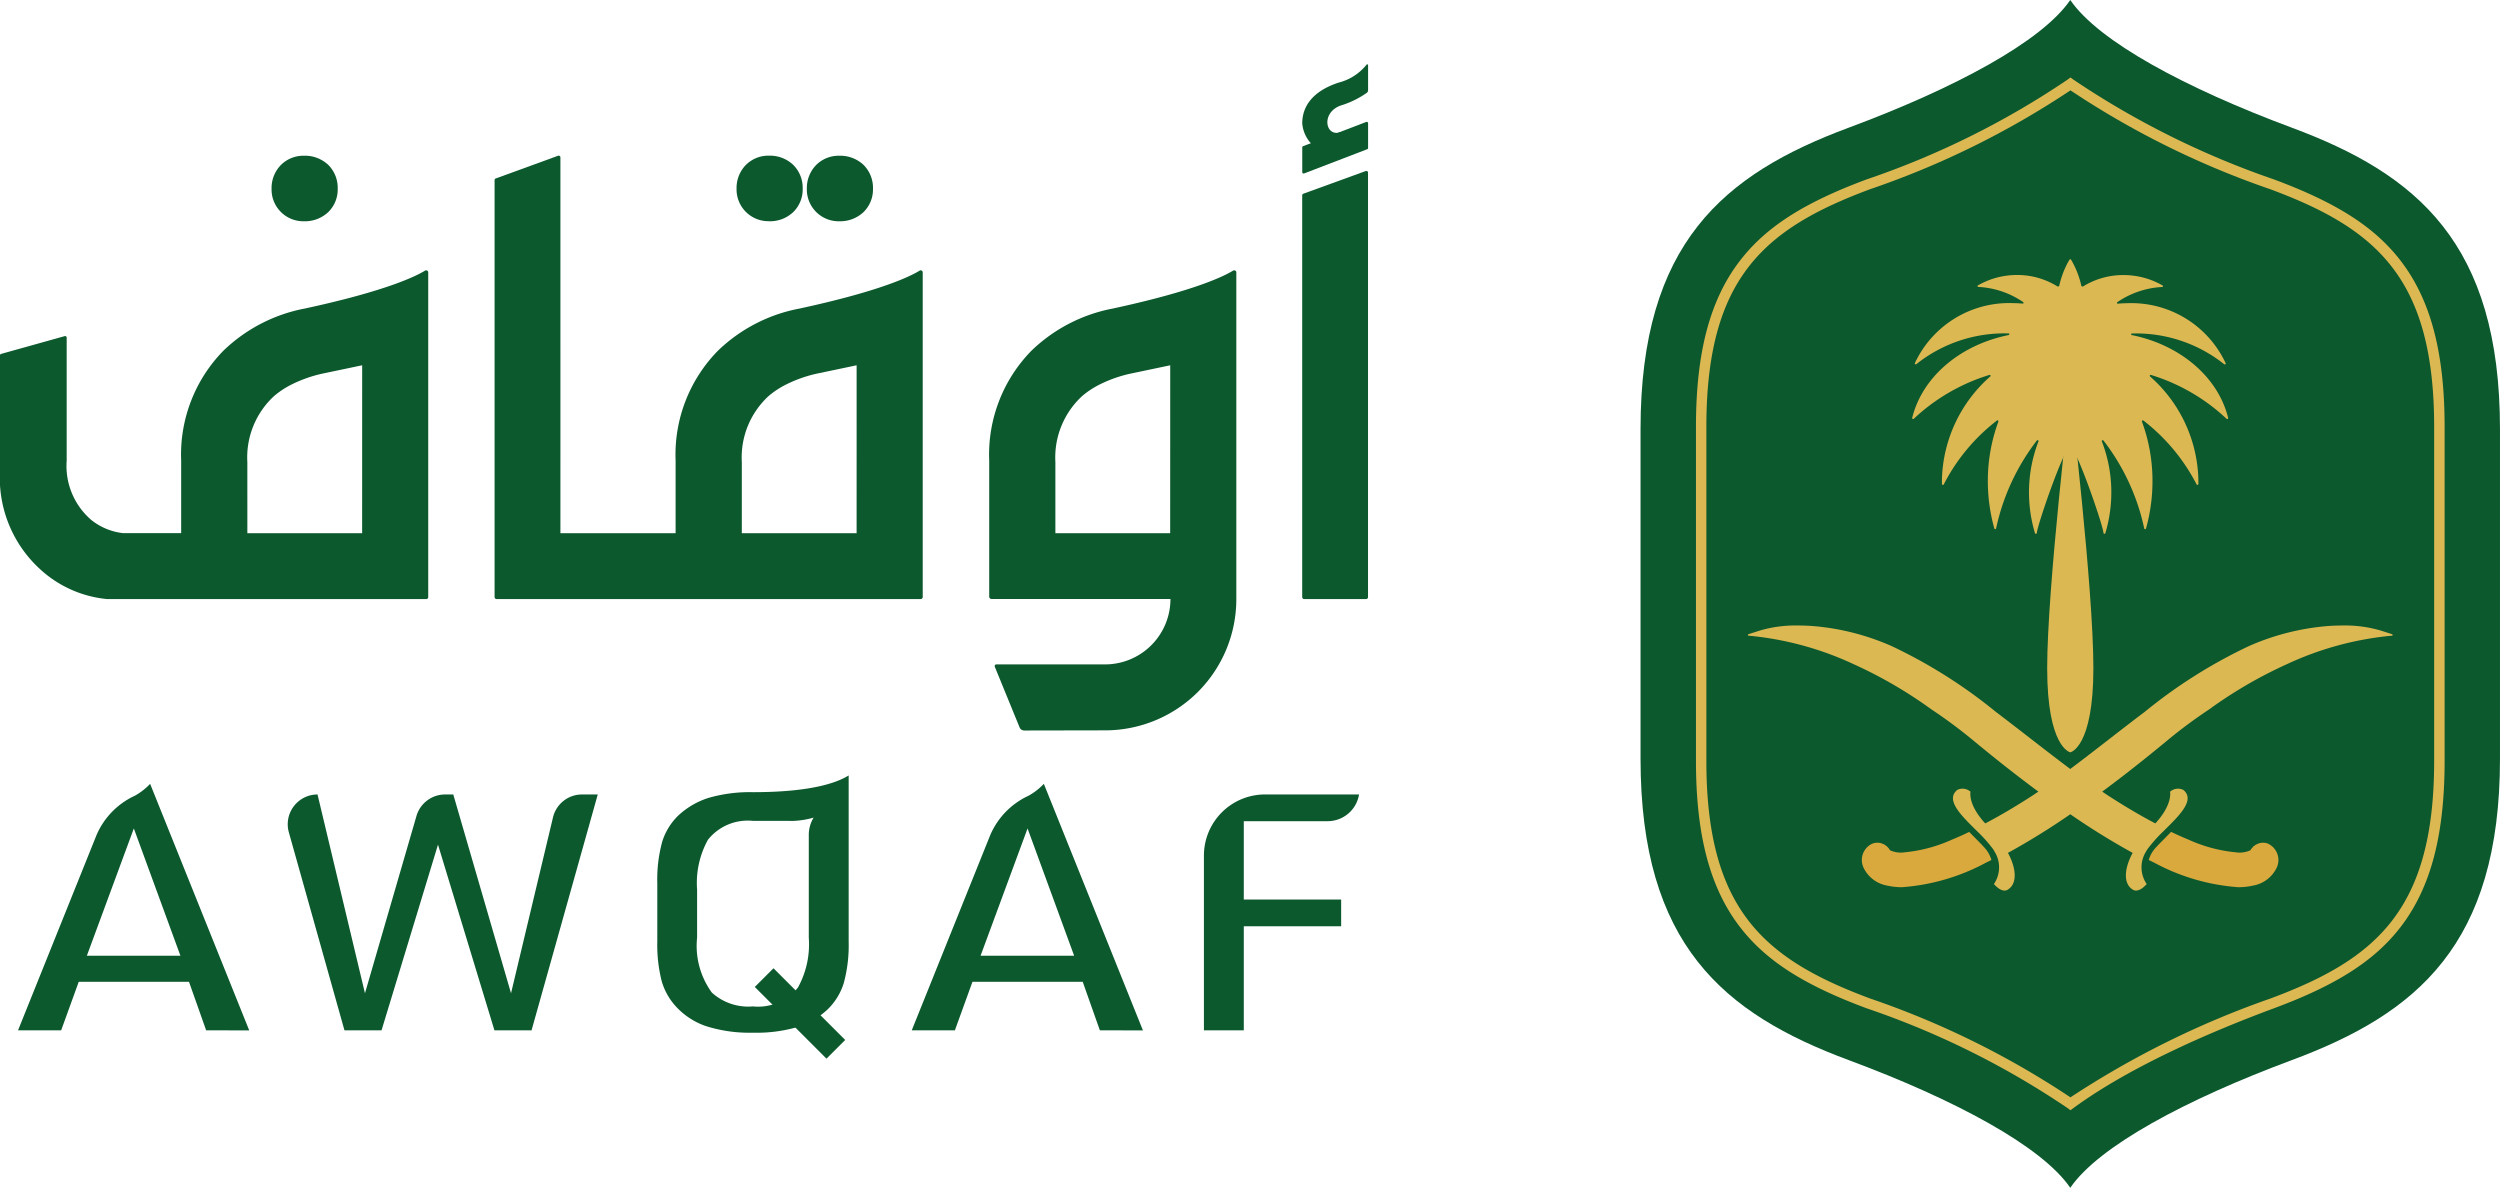 <svg xmlns="http://www.w3.org/2000/svg" width="169.874" height="80.708" viewBox="0 0 169.874 80.708">
  <g id="Logo" transform="translate(-137.298)">
    <g id="Group_55943" data-name="Group 55943" transform="translate(137.298)">
      <g id="Group_55945" data-name="Group 55945">
        <path id="Path_122794" data-name="Path 122794" d="M154.859,13.258a2.308,2.308,0,0,0,1.645-.623,2.152,2.152,0,0,0,.642-1.584,2.2,2.2,0,0,0-.642-1.625,2.312,2.312,0,0,0-1.645-.621,2.164,2.164,0,0,0-1.565.621,2.245,2.245,0,0,0-.642,1.625,2.16,2.16,0,0,0,2.207,2.207" transform="translate(-134.199 1.777)" fill="#0c592e"/>
        <path id="Path_122795" data-name="Path 122795" d="M181.15,13.258a2.305,2.305,0,0,0,1.644-.623,2.151,2.151,0,0,0,.642-1.584,2.2,2.2,0,0,0-.642-1.625A2.309,2.309,0,0,0,181.15,8.8a2.164,2.164,0,0,0-1.565.621,2.24,2.24,0,0,0-.642,1.625,2.16,2.16,0,0,0,2.207,2.207" transform="translate(-128.894 1.777)" fill="#0c592e"/>
        <path id="Path_122796" data-name="Path 122796" d="M185.124,13.258a2.31,2.31,0,0,0,1.645-.623,2.156,2.156,0,0,0,.642-1.584,2.209,2.209,0,0,0-.642-1.625,2.314,2.314,0,0,0-1.645-.621,2.164,2.164,0,0,0-1.565.621,2.24,2.24,0,0,0-.642,1.625,2.16,2.16,0,0,0,2.207,2.207" transform="translate(-128.092 1.777)" fill="#0c592e"/>
        <path id="Path_122797" data-name="Path 122797" d="M205.524,33.148h-7.8V28.315a5.666,5.666,0,0,1,1.827-4.494,5.894,5.894,0,0,1,1.244-.809A9.013,9.013,0,0,1,203,22.268l2.527-.531ZM209.806,15.3c-.59.367-2.589,1.375-8.174,2.58a10.878,10.878,0,0,0-5.537,2.869,10.086,10.086,0,0,0-2.868,7.462v9.248a.156.156,0,0,0,.155.157h12.161a4.446,4.446,0,0,1-4.447,4.446h-7.384a.114.114,0,0,0-.106.157l1.686,4.123a.338.338,0,0,0,.315.212l5.512-.011a8.915,8.915,0,0,0,8.9-8.916V15.426a.139.139,0,0,0-.212-.121" transform="translate(-126.011 3.084)" fill="#0c592e"/>
        <path id="Path_122798" data-name="Path 122798" d="M189.861,34.456h-7.8V29.624a5.665,5.665,0,0,1,1.826-4.494,5.9,5.9,0,0,1,1.245-.809,9.03,9.03,0,0,1,2.2-.745l2.53-.531Zm4.281-17.843c-.59.367-2.59,1.375-8.174,2.58a10.878,10.878,0,0,0-5.537,2.869,10.087,10.087,0,0,0-2.869,7.462v4.932h-7.827V8.916a.117.117,0,0,0-.156-.109l-4.24,1.544a.115.115,0,0,0-.077.109V38.795a.135.135,0,0,0,.133.135h28.822a.137.137,0,0,0,.137-.136V16.734a.14.14,0,0,0-.213-.121" transform="translate(-131.655 1.776)" fill="#0c592e"/>
        <path id="Path_122799" data-name="Path 122799" d="M161.905,33.148h-7.8V28.315a5.664,5.664,0,0,1,1.824-4.494,5.9,5.9,0,0,1,1.245-.809,9,9,0,0,1,2.207-.745l2.526-.531ZM166.188,15.3c-.591.367-2.592,1.375-8.174,2.58a10.882,10.882,0,0,0-5.538,2.869,10.091,10.091,0,0,0-2.868,7.462v4.932h-3.947a4.212,4.212,0,0,1-2.166-.9,4.837,4.837,0,0,1-1.666-4.031V19.856a.106.106,0,0,0-.135-.1l-4.322,1.208a.105.105,0,0,0-.077.1v7.892a8.4,8.4,0,0,0,2.688,6.6,7.81,7.81,0,0,0,4.592,2.067h21.688a.134.134,0,0,0,.133-.135V15.426a.14.14,0,0,0-.211-.121" transform="translate(-137.298 3.084)" fill="#0c592e"/>
        <path id="Path_122800" data-name="Path 122800" d="M215.245,9.67,211,11.213a.118.118,0,0,0-.077.109v27.3a.137.137,0,0,0,.136.136h4.2a.136.136,0,0,0,.136-.136V9.78a.116.116,0,0,0-.155-.109" transform="translate(-122.439 1.95)" fill="#0c592e"/>
        <path id="Path_122801" data-name="Path 122801" d="M211.054,10.395,215.34,8.75a.093.093,0,0,0,.06-.088V6.984a.094.094,0,0,0-.127-.088L210.988,8.54a.092.092,0,0,0-.061.089v1.678a.094.094,0,0,0,.127.088" transform="translate(-122.439 1.39)" fill="#0c592e"/>
        <path id="Path_122802" data-name="Path 122802" d="M215.4,3.691V5.4a.223.223,0,0,1-.095.18,6.265,6.265,0,0,1-1.62.812c-1.512.413-1.225,2.175-.2,1.868.989-.3-1.739,1.906-1.7,1.877a5.585,5.585,0,0,0,.1-.805,2.292,2.292,0,0,1-.959-1.681c0-1.023.554-2.138,2.471-2.771a3.534,3.534,0,0,0,1.9-1.221.056.056,0,0,1,.1.032" transform="translate(-122.439 0.733)" fill="#0c592e"/>
        <path id="Path_122803" data-name="Path 122803" d="M151.1,61.068l-1.167-3.3h-7.49l-1.195,3.3h-2.931L143.651,47.8a5.2,5.2,0,0,1,2.6-2.672,4.314,4.314,0,0,0,1.042-.809l6.734,16.753ZM142.993,56h6.359l-3.166-8.651Z" transform="translate(-137.092 8.943)" fill="#0c592e"/>
        <path id="Path_122804" data-name="Path 122804" d="M167.612,60.947l-3.836-12.619-3.836,12.619h-2.518l-3.78-13.455a2.025,2.025,0,0,1,1.949-2.573l3.223,13.508,3.5-12.048a2.028,2.028,0,0,1,1.945-1.46h.556l3.924,13.508,2.852-11.953a2.027,2.027,0,0,1,1.97-1.555h1.072l-4.5,16.029Z" transform="translate(-134.015 9.065)" fill="#0c592e"/>
        <path id="Path_122805" data-name="Path 122805" d="M205.367,60.947V49.071a4.154,4.154,0,0,1,4.152-4.153h6.389a2.163,2.163,0,0,1-2.132,1.816h-5.7v5.325h6.616v1.817h-6.616v7.07Z" transform="translate(-123.561 9.065)" fill="#0c592e"/>
        <path id="Path_122806" data-name="Path 122806" d="M180.964,61.324a9.771,9.771,0,0,1-3.218-.454,4.926,4.926,0,0,1-2.1-1.418,4.264,4.264,0,0,1-.9-1.685,10.051,10.051,0,0,1-.285-2.649V51.182a9.762,9.762,0,0,1,.334-2.836,4.22,4.22,0,0,1,1.092-1.777,5.392,5.392,0,0,1,2.056-1.2,10.076,10.076,0,0,1,3.021-.388c3.887,0,5.683-.625,6.5-1.138v11.28a9.762,9.762,0,0,1-.334,2.836,4.241,4.241,0,0,1-1.092,1.779,5.4,5.4,0,0,1-2.044,1.2,10.031,10.031,0,0,1-3.032.387m0-14.394a3.457,3.457,0,0,0-3.06,1.284,6.076,6.076,0,0,0-.737,3.39v3.259a5.4,5.4,0,0,0,1,3.732,3.681,3.681,0,0,0,2.794.942,3.459,3.459,0,0,0,3.06-1.284,6.088,6.088,0,0,0,.736-3.39V47.9a2.26,2.26,0,0,1,.328-1.191,5.79,5.79,0,0,1-1.376.224Z" transform="translate(-129.798 8.847)" fill="#0c592e"/>
        <path id="Path_122807" data-name="Path 122807" d="M201.631,61.068l-1.167-3.3h-7.49l-1.195,3.3h-2.931L194.182,47.8a5.2,5.2,0,0,1,2.6-2.672,4.337,4.337,0,0,0,1.042-.809l6.733,16.753ZM193.524,56h6.359l-3.166-8.651Z" transform="translate(-126.895 8.943)" fill="#0c592e"/>
        <rect id="Rectangle_13982" data-name="Rectangle 13982" width="1.796" height="6.889" transform="translate(51.288 67.064) rotate(-45)" fill="#0c592e"/>
        <path id="Path_122808" data-name="Path 122808" d="M274.311,8.677C267.11,6,261.182,2.822,259.253,0h0c-1.928,2.822-7.856,6-15.058,8.677-8.487,3.154-14.142,7.842-14.142,20.478v22.4c0,12.636,5.655,17.324,14.142,20.478,7.2,2.674,13.13,5.854,15.058,8.677h0c1.929-2.823,7.856-6,15.057-8.677,8.487-3.154,14.142-7.842,14.142-20.478v-22.4c0-12.636-5.654-17.324-14.142-20.478" transform="translate(-118.579)" fill="#0c592e"/>
        <path id="Path_122809" data-name="Path 122809" d="M258.574,74.482l-.208-.154a57.091,57.091,0,0,0-13.625-6.766c-4.277-1.586-6.853-3.237-8.614-5.518-2.044-2.647-3-6.237-3-11.3v-22.7c0-5.06.952-8.649,3-11.3,1.761-2.281,4.337-3.931,8.614-5.518a57.037,57.037,0,0,0,13.625-6.766l.208-.154.209.153a58.223,58.223,0,0,0,13.6,6.768c4.277,1.586,6.853,3.236,8.615,5.517,2.044,2.647,3,6.237,3,11.3v22.7c0,5.06-.952,8.649-3,11.3-1.761,2.281-4.338,3.931-8.615,5.518-4.025,1.493-9.652,3.878-13.6,6.767Zm0-69.3a58.657,58.657,0,0,1-13.59,6.708c-7.231,2.682-11.15,6.051-11.15,16.154v22.7c0,10.1,3.919,13.471,11.15,16.154a58.714,58.714,0,0,1,13.589,6.708A61.617,61.617,0,0,1,272.136,66.9c7.232-2.683,11.151-6.052,11.151-16.154v-22.7c0-10.1-3.919-13.471-11.151-16.152A58.955,58.955,0,0,1,258.575,5.182Z" transform="translate(-117.887 0.958)" fill="#dcb853"/>
        <path id="Path_122810" data-name="Path 122810" d="M266.939,47.855a.923.923,0,0,0-.416-.083l0,0a.94.94,0,0,0-.245.04c-.018.006-.035.014-.052.02a.927.927,0,0,0-.153.069l-.007,0h0a.863.863,0,0,0-.1.075.429.429,0,0,0-.049.026c-.008.008-.013.02-.022.029a.321.321,0,0,0-.04.031l0,.014a.88.88,0,0,0-.162.207,1.737,1.737,0,0,1-.976.141,10.084,10.084,0,0,1-3.216-.856q-.577-.238-1.2-.536c-.006.023-.782.785-1,1.03a2.08,2.08,0,0,0-.516.882l.367.18a14.162,14.162,0,0,0,5.705,1.668,4.436,4.436,0,0,0,1.014-.108,2.2,2.2,0,0,0,1.585-1.169,1.227,1.227,0,0,0-.529-1.66" transform="translate(-112.778 9.492)" fill="#d9a93d"/>
        <path id="Path_122811" data-name="Path 122811" d="M249.869,47.032q-.622.3-1.2.536a10.079,10.079,0,0,1-3.215.856,1.734,1.734,0,0,1-.976-.141.918.918,0,0,0-.163-.207l0-.014a.455.455,0,0,0-.04-.031c-.01-.008-.014-.02-.023-.029a.481.481,0,0,0-.048-.026c-.034-.025-.065-.056-.1-.076h0l-.007,0a.79.79,0,0,0-.153-.067c-.018-.007-.034-.016-.052-.022a.934.934,0,0,0-.245-.04v0a.923.923,0,0,0-.416.083,1.225,1.225,0,0,0-.53,1.659,2.2,2.2,0,0,0,1.586,1.171,4.428,4.428,0,0,0,1.014.108,14.172,14.172,0,0,0,5.7-1.668c.09-.043.367-.18.367-.18a2.091,2.091,0,0,0-.514-.882c-.213-.245-.989-1.007-1-1.03" transform="translate(-116.051 9.492)" fill="#d9a93d"/>
        <path id="Path_122812" data-name="Path 122812" d="M279.892,35.958l-.047-.018c-.083-.025-.422-.136-.728-.232a8.541,8.541,0,0,0-2.562-.343c-.311,0-.63.011-.952.031a16.578,16.578,0,0,0-5.43,1.365,34.36,34.36,0,0,0-7.064,4.454c-1.838,1.389-3.512,2.725-5.082,3.9-1.571-1.172-3.245-2.507-5.082-3.9a34.387,34.387,0,0,0-7.063-4.454,16.592,16.592,0,0,0-5.43-1.365c-.322-.02-.641-.031-.953-.031a8.552,8.552,0,0,0-2.562.343c-.305.1-.645.207-.728.232l-.047.018a.051.051,0,0,0,.024.1,21.572,21.572,0,0,1,7.108,1.929,30.235,30.235,0,0,1,5.307,3.085,33.293,33.293,0,0,1,2.9,2.158q2.28,1.887,4.359,3.423c-.137.091-.275.186-.41.274q-1.7,1.1-3.2,1.887c-1.208-1.308-1-2.152-1-2.152a.811.811,0,0,0-.9-.125c-.726.586.008,1.472.939,2.4.076.076.528.529.534.526a10.517,10.517,0,0,1,.955,1.09,1.463,1.463,0,0,1,.094.159,2.015,2.015,0,0,1-.032,2.221c.6.68.945.377.945.377.675-.409.564-1.475.006-2.494a48.433,48.433,0,0,0,4.238-2.625,48.593,48.593,0,0,0,4.238,2.625c-.558,1.019-.668,2.085.006,2.494,0,0,.349.3.946-.377a2.014,2.014,0,0,1-.034-2.221,1.454,1.454,0,0,1,.095-.159,10.4,10.4,0,0,1,.954-1.09c.006,0,.458-.451.534-.526.93-.928,1.666-1.814.939-2.4a.811.811,0,0,0-.9.125s.2.845-1,2.152q-1.495-.784-3.2-1.887c-.136-.088-.274-.183-.41-.274q2.077-1.536,4.357-3.423a33.688,33.688,0,0,1,2.9-2.158,30.276,30.276,0,0,1,5.306-3.085,21.588,21.588,0,0,1,7.11-1.929.051.051,0,0,0,.023-.1" transform="translate(-117.353 7.137)" fill="#dcb853"/>
        <path id="Path_122813" data-name="Path 122813" d="M260.338,19.815a.056.056,0,0,1,.011-.112h.006a9.6,9.6,0,0,1,6.253,2.086.063.063,0,0,0,.1-.071,7.067,7.067,0,0,0-6.7-4.072c-.208,0-.415.013-.62.031a.057.057,0,0,1-.043-.1,5.931,5.931,0,0,1,3.057-1.034.057.057,0,0,0,.03-.1,5.321,5.321,0,0,0-2.684-.71A5.15,5.15,0,0,0,257,16.52l-.093-.04a6.058,6.058,0,0,0-.617-1.646c-.017-.034-.053-.095-.084-.145a.063.063,0,0,0-.054-.03.062.062,0,0,0-.054.03l-.085.145a6.132,6.132,0,0,0-.614,1.646l-.093.04a5.158,5.158,0,0,0-2.753-.792,5.306,5.306,0,0,0-2.681.71.057.057,0,0,0,.026.1,5.924,5.924,0,0,1,3.059,1.034.056.056,0,0,1-.042.1c-.2-.018-.411-.029-.62-.031a7.067,7.067,0,0,0-6.7,4.072.063.063,0,0,0,.1.071,9.6,9.6,0,0,1,6.253-2.086h0a.056.056,0,0,1,.013.112c-3.285.663-5.861,2.837-6.55,5.628a.065.065,0,0,0,.107.061,13.077,13.077,0,0,1,5.143-2.982.061.061,0,0,1,.06.1,9.646,9.646,0,0,0-3.289,7.011c0,.1,0,.2,0,.3,0,.059.1.087.121.035a12.919,12.919,0,0,1,3.614-4.345.064.064,0,0,1,.1.072,11.648,11.648,0,0,0-.716,3.916,12.052,12.052,0,0,0,.44,3.345.062.062,0,0,0,.12,0,14.9,14.9,0,0,1,2.769-5.974c.038-.053.131-.013.114.048a9.642,9.642,0,0,0-.238,6.251.065.065,0,0,0,.124-.017c.038-.566,1.881-5.877,2.265-5.877s2.226,5.311,2.264,5.877a.065.065,0,0,0,.124.017,9.634,9.634,0,0,0-.238-6.251.064.064,0,0,1,.114-.048,14.831,14.831,0,0,1,2.769,5.974.062.062,0,0,0,.121,0,11.961,11.961,0,0,0,.439-3.345,11.647,11.647,0,0,0-.715-3.916.064.064,0,0,1,.1-.072,12.977,12.977,0,0,1,3.615,4.345c.024.052.119.024.119-.035,0-.1,0-.2,0-.3a9.637,9.637,0,0,0-3.289-7.011.062.062,0,0,1,.06-.1,13.072,13.072,0,0,1,5.144,2.982.066.066,0,0,0,.108-.061c-.691-2.791-3.268-4.965-6.551-5.628" transform="translate(-115.478 2.958)" fill="#dcb853"/>
        <path id="Path_122814" data-name="Path 122814" d="M254.614,22.256h0s-1.57,13.23-1.57,18.649,1.57,5.724,1.57,5.724,1.57-.305,1.57-5.724-1.57-18.649-1.57-18.649" transform="translate(-113.939 4.492)" fill="#dcb853"/>
      </g>
    </g>
  </g>
</svg>

